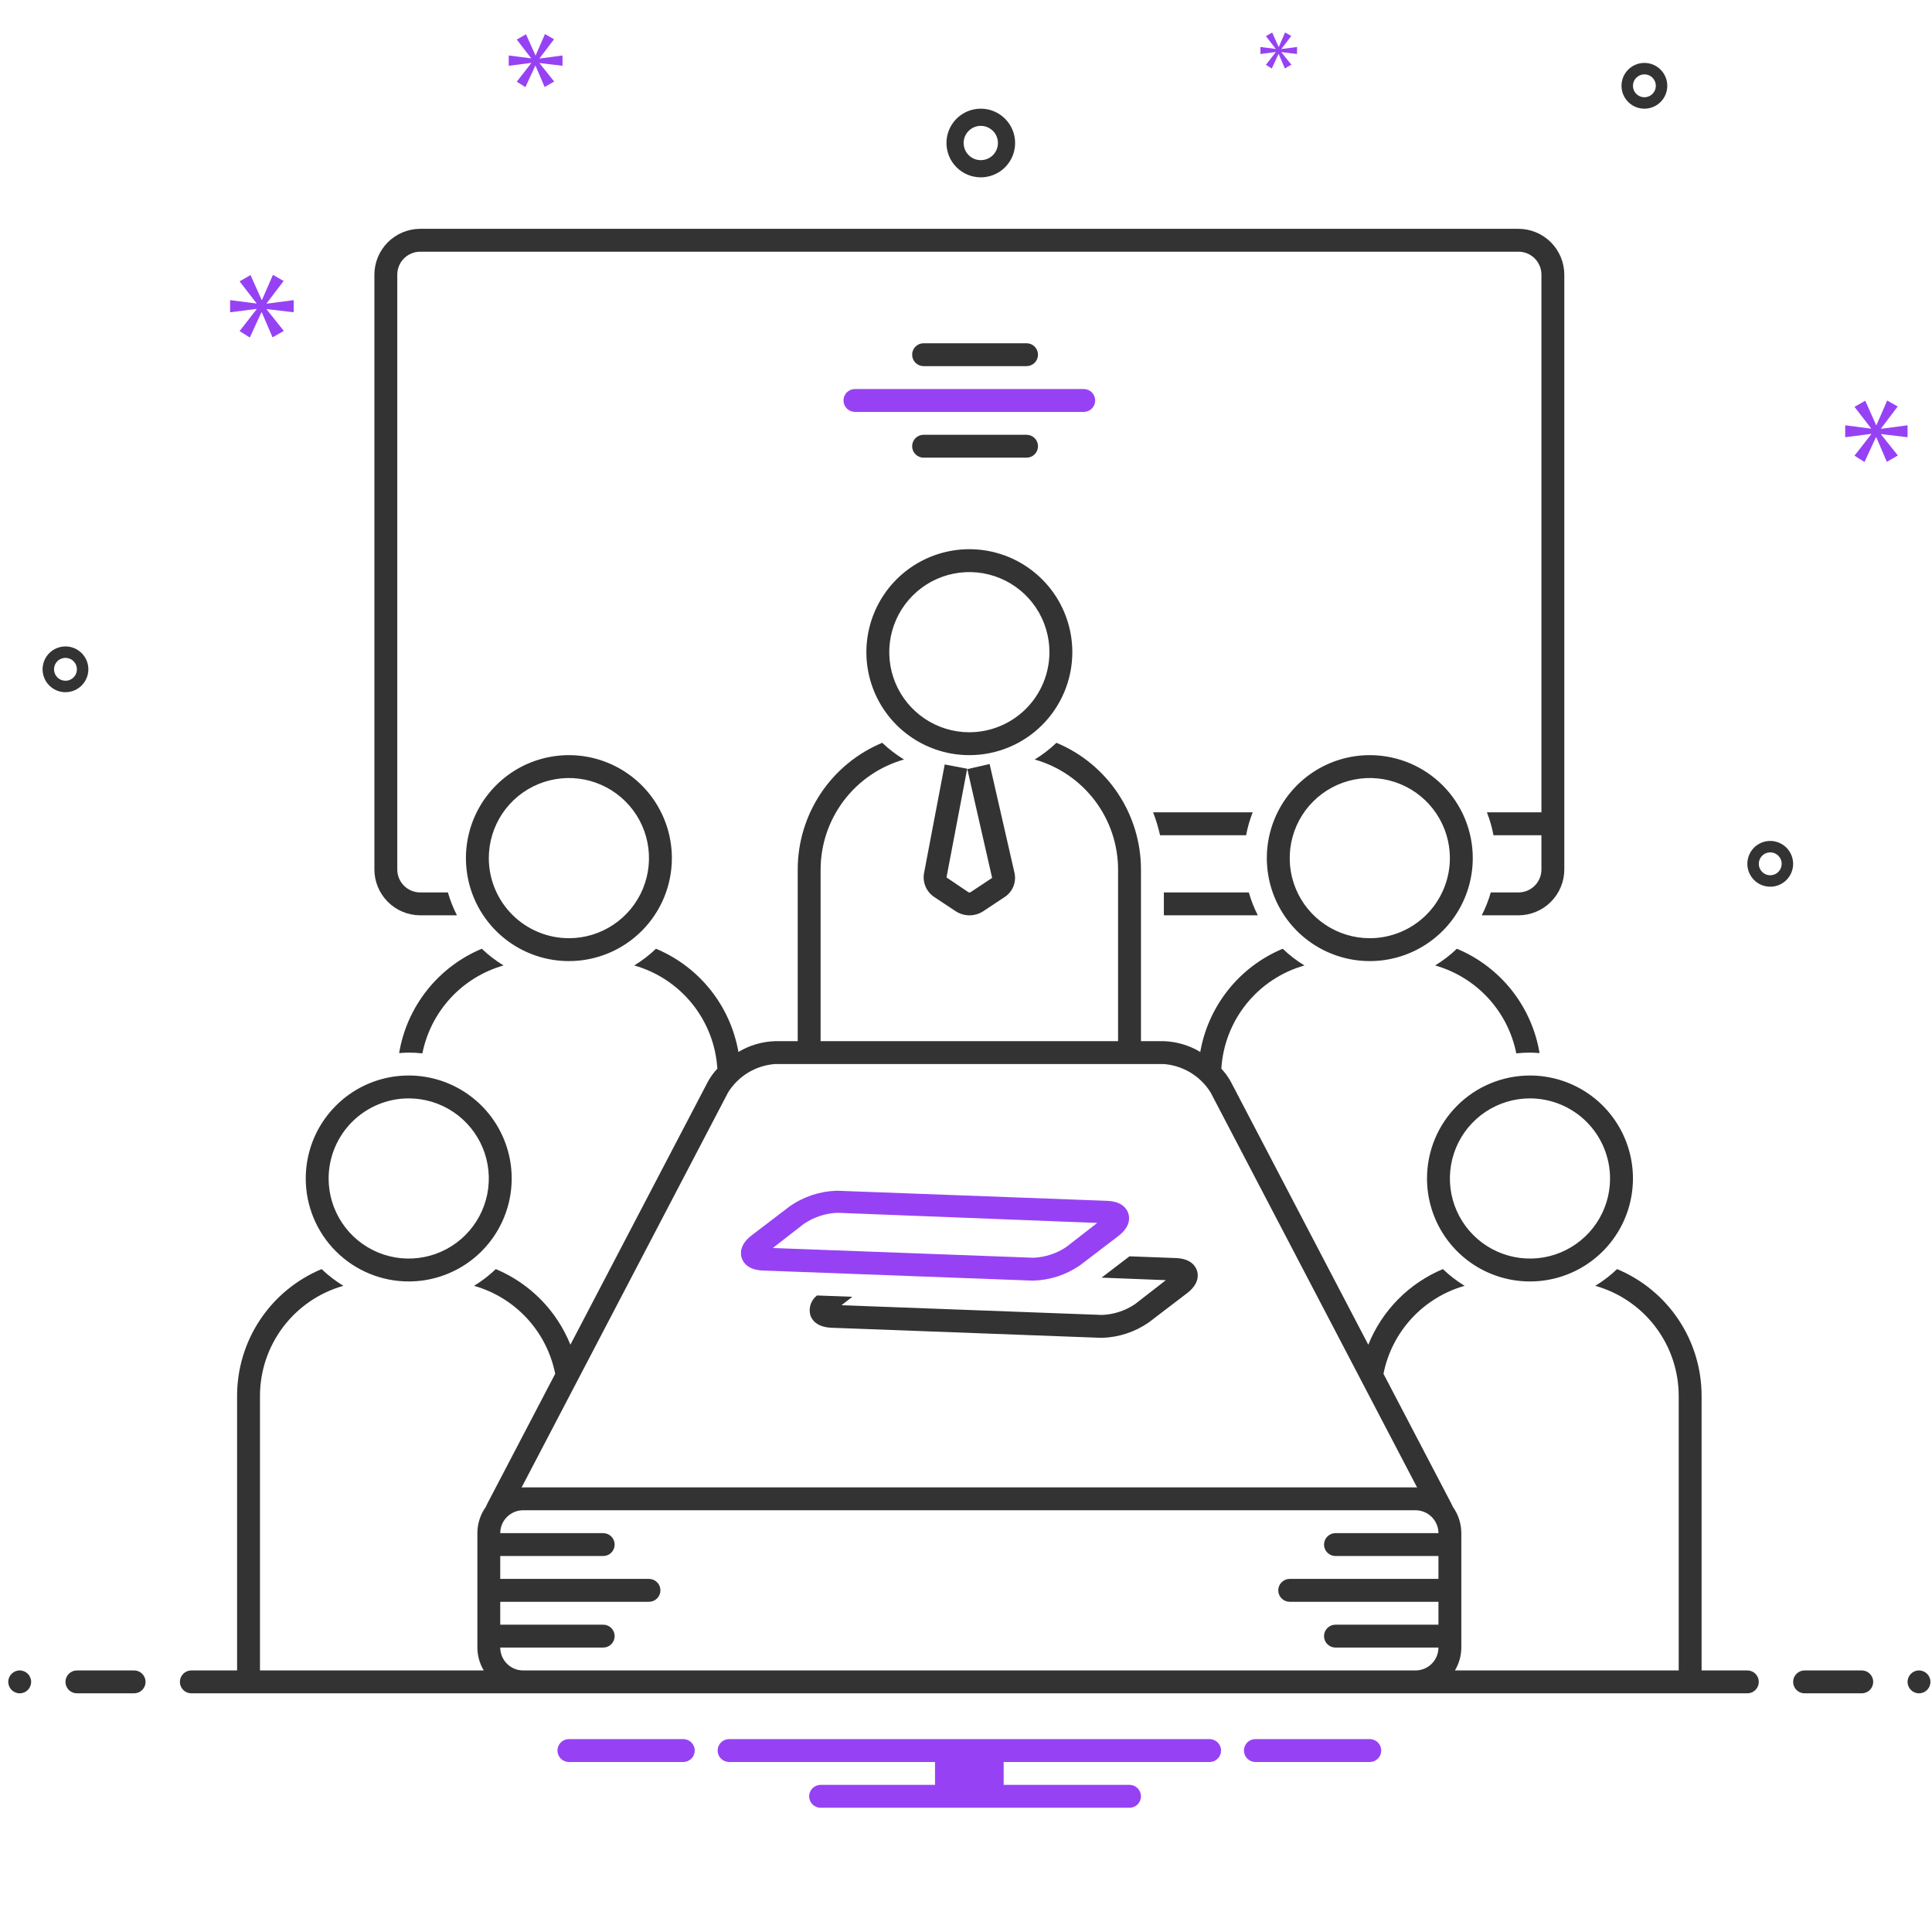 <svg width="117" height="117" viewBox="0 0 117 117" fill="none" xmlns="http://www.w3.org/2000/svg">
<g clip-path="url(#clip0_609_62205)">
<path d="M40.688 51.967C40.688 50.733 40.322 49.528 39.637 48.502C38.952 47.477 37.978 46.677 36.838 46.206C35.699 45.733 34.445 45.61 33.235 45.851C32.025 46.091 30.914 46.685 30.042 47.558C29.17 48.43 28.576 49.541 28.336 50.751C28.095 51.96 28.219 53.214 28.691 54.354C29.163 55.493 29.962 56.467 30.988 57.152C32.014 57.837 33.219 58.203 34.453 58.203C35.272 58.203 36.082 58.041 36.839 57.728C37.596 57.415 38.283 56.955 38.862 56.376C39.441 55.797 39.9 55.11 40.214 54.353C40.527 53.597 40.688 52.786 40.688 51.967ZM29.602 51.967C29.602 51.008 29.886 50.07 30.419 49.272C30.952 48.475 31.709 47.853 32.596 47.486C33.482 47.119 34.457 47.023 35.398 47.21C36.339 47.397 37.203 47.859 37.881 48.537C38.56 49.215 39.022 50.079 39.209 51.02C39.396 51.961 39.3 52.936 38.933 53.822C38.566 54.709 37.944 55.466 37.147 55.999C36.349 56.532 35.412 56.817 34.453 56.817C33.167 56.816 31.934 56.304 31.024 55.395C30.115 54.486 29.603 53.253 29.602 51.967ZM24.752 77.603C25.986 77.603 27.191 77.237 28.217 76.552C29.242 75.867 30.041 74.893 30.513 73.753C30.985 72.614 31.108 71.36 30.868 70.15C30.627 68.941 30.033 67.83 29.161 66.958C28.289 66.086 27.177 65.492 25.968 65.251C24.758 65.011 23.504 65.134 22.365 65.606C21.226 66.078 20.252 66.878 19.567 67.903C18.881 68.928 18.516 70.134 18.516 71.368C18.515 72.186 18.677 72.998 18.99 73.754C19.303 74.511 19.763 75.198 20.342 75.778C20.921 76.357 21.609 76.816 22.366 77.129C23.122 77.442 23.933 77.604 24.752 77.603ZM24.752 66.517C25.712 66.517 26.649 66.802 27.447 67.335C28.244 67.868 28.866 68.626 29.233 69.512C29.6 70.398 29.696 71.373 29.509 72.314C29.321 73.255 28.859 74.119 28.181 74.797C27.503 75.475 26.638 75.937 25.698 76.124C24.757 76.312 23.782 76.216 22.895 75.848C22.009 75.481 21.252 74.86 20.719 74.062C20.186 73.264 19.901 72.327 19.901 71.368C19.903 70.081 20.414 68.849 21.324 67.939C22.233 67.03 23.466 66.519 24.752 66.517ZM82.953 45.731C81.72 45.731 80.514 46.097 79.489 46.782C78.463 47.467 77.664 48.441 77.192 49.581C76.72 50.72 76.597 51.974 76.838 53.184C77.078 54.393 77.672 55.505 78.544 56.377C79.416 57.248 80.528 57.842 81.737 58.083C82.947 58.324 84.201 58.2 85.34 57.728C86.48 57.256 87.454 56.457 88.139 55.431C88.824 54.406 89.189 53.2 89.189 51.967C89.19 51.148 89.028 50.337 88.715 49.58C88.402 48.823 87.942 48.136 87.363 47.557C86.784 46.978 86.096 46.518 85.34 46.205C84.583 45.892 83.772 45.731 82.953 45.731ZM82.953 56.817C81.994 56.817 81.056 56.532 80.258 55.999C79.461 55.466 78.839 54.709 78.472 53.822C78.105 52.936 78.01 51.961 78.197 51.02C78.384 50.079 78.846 49.215 79.524 48.537C80.203 47.859 81.067 47.397 82.008 47.21C82.948 47.023 83.924 47.119 84.81 47.486C85.696 47.853 86.454 48.475 86.986 49.272C87.519 50.07 87.804 51.008 87.804 51.967C87.802 53.253 87.291 54.486 86.382 55.395C85.472 56.304 84.239 56.816 82.953 56.817ZM86.418 71.368C86.418 72.601 86.784 73.806 87.469 74.832C88.154 75.858 89.128 76.657 90.268 77.129C91.407 77.601 92.661 77.724 93.871 77.484C95.081 77.243 96.192 76.649 97.064 75.777C97.936 74.904 98.53 73.793 98.77 72.584C99.011 71.374 98.887 70.12 98.415 68.981C97.943 67.841 97.144 66.867 96.118 66.182C95.092 65.497 93.887 65.131 92.653 65.132C91.834 65.132 91.023 65.293 90.267 65.606C89.51 65.919 88.823 66.379 88.244 66.958C87.665 67.537 87.206 68.224 86.892 68.981C86.579 69.738 86.418 70.549 86.418 71.368ZM97.504 71.368C97.504 72.327 97.22 73.264 96.687 74.062C96.154 74.86 95.396 75.481 94.51 75.848C93.624 76.216 92.649 76.312 91.708 76.124C90.767 75.937 89.903 75.475 89.225 74.797C88.546 74.119 88.084 73.255 87.897 72.314C87.71 71.373 87.806 70.398 88.173 69.512C88.54 68.626 89.161 67.868 89.959 67.335C90.756 66.802 91.694 66.517 92.653 66.517C93.939 66.519 95.172 67.03 96.082 67.939C96.991 68.849 97.502 70.082 97.504 71.368ZM55.931 22.173H62.167C62.351 22.173 62.527 22.1 62.657 21.97C62.787 21.84 62.86 21.664 62.86 21.48C62.86 21.296 62.787 21.12 62.657 20.99C62.527 20.86 62.351 20.787 62.167 20.787H55.931C55.748 20.787 55.571 20.86 55.441 20.99C55.311 21.12 55.238 21.296 55.238 21.48C55.238 21.664 55.311 21.84 55.441 21.97C55.571 22.1 55.748 22.173 55.931 22.173ZM55.931 27.716H62.167C62.351 27.716 62.527 27.643 62.657 27.513C62.787 27.383 62.86 27.207 62.86 27.023C62.86 26.839 62.787 26.663 62.657 26.533C62.527 26.403 62.351 26.33 62.167 26.33H55.931C55.748 26.33 55.571 26.403 55.441 26.533C55.311 26.663 55.238 26.839 55.238 27.023C55.238 27.207 55.311 27.383 55.441 27.513C55.571 27.643 55.748 27.716 55.931 27.716ZM57.211 46.294L55.966 52.838C55.908 53.118 55.935 53.408 56.043 53.672C56.151 53.936 56.336 54.162 56.573 54.32L57.898 55.197C58.141 55.35 58.423 55.432 58.71 55.432C58.998 55.432 59.279 55.351 59.523 55.198L60.848 54.319C61.083 54.164 61.265 53.941 61.37 53.679C61.475 53.418 61.498 53.13 61.436 52.856L59.931 46.269L58.581 46.578L60.082 53.165L58.767 54.037C58.733 54.047 58.698 54.049 58.663 54.043L57.319 53.135L58.572 46.553L57.211 46.294ZM64.939 39.495C64.939 38.261 64.573 37.056 63.888 36.03C63.202 35.005 62.228 34.206 61.089 33.734C59.95 33.262 58.696 33.138 57.486 33.379C56.276 33.62 55.165 34.214 54.293 35.086C53.421 35.958 52.827 37.069 52.587 38.279C52.346 39.489 52.47 40.742 52.942 41.882C53.414 43.021 54.213 43.995 55.239 44.68C56.264 45.365 57.47 45.731 58.703 45.731C59.522 45.731 60.333 45.57 61.09 45.256C61.846 44.943 62.534 44.484 63.113 43.904C63.692 43.325 64.151 42.638 64.464 41.881C64.778 41.125 64.939 40.314 64.939 39.495ZM58.703 44.345C57.744 44.345 56.806 44.061 56.009 43.528C55.211 42.995 54.589 42.238 54.222 41.352C53.855 40.465 53.759 39.49 53.946 38.549C54.133 37.608 54.595 36.744 55.273 36.066C55.951 35.387 56.815 34.925 57.756 34.738C58.697 34.551 59.672 34.647 60.559 35.014C61.445 35.381 62.203 36.003 62.736 36.8C63.269 37.598 63.553 38.536 63.553 39.495C63.551 40.781 63.04 42.013 62.131 42.923C61.222 43.832 59.989 44.343 58.703 44.345ZM50.361 80.407L66.635 81.016L66.748 81.018C67.758 80.985 68.737 80.661 69.568 80.085L71.879 78.321C72.612 77.762 72.577 77.223 72.49 76.952C72.404 76.68 72.122 76.22 71.201 76.186L68.401 76.081L66.71 77.373L70.605 77.525L68.727 78.984C68.139 79.377 67.455 79.601 66.748 79.632L50.958 79.043L51.615 78.532L49.476 78.452C49.299 78.588 49.166 78.773 49.094 78.985C49.022 79.197 49.014 79.425 49.072 79.641C49.158 79.912 49.44 80.372 50.361 80.407ZM75.628 54.045H70.482V55.431H76.173C75.946 54.988 75.763 54.524 75.628 54.045Z" fill="#333333"/>
<path d="M25.444 55.43H27.672C27.445 54.987 27.262 54.523 27.125 54.045H25.444C25.077 54.044 24.725 53.898 24.465 53.638C24.205 53.379 24.059 53.026 24.059 52.659V16.629C24.059 16.262 24.205 15.909 24.465 15.649C24.725 15.39 25.077 15.244 25.444 15.243H91.961C92.328 15.244 92.681 15.39 92.94 15.649C93.2 15.909 93.346 16.262 93.347 16.629V49.194H90.046C90.222 49.643 90.355 50.107 90.443 50.58H93.347V52.659C93.346 53.026 93.2 53.378 92.94 53.638C92.681 53.898 92.328 54.044 91.961 54.045H90.279C90.144 54.523 89.961 54.988 89.734 55.43H91.961C92.695 55.428 93.399 55.136 93.918 54.616C94.438 54.097 94.73 53.393 94.733 52.659V16.629C94.73 15.895 94.438 15.191 93.918 14.671C93.399 14.152 92.695 13.86 91.961 13.857H25.444C24.71 13.86 24.006 14.152 23.487 14.671C22.968 15.191 22.675 15.895 22.673 16.629V52.659C22.675 53.393 22.968 54.097 23.487 54.616C24.006 55.136 24.71 55.428 25.444 55.43Z" fill="#333333"/>
<path d="M75.861 49.194H69.831C70.006 49.645 70.147 50.108 70.251 50.58H75.464C75.552 50.107 75.685 49.642 75.861 49.194ZM24.171 63.774C24.364 63.76 24.556 63.745 24.752 63.745C25.029 63.746 25.305 63.761 25.579 63.791C25.83 62.538 26.421 61.377 27.288 60.438C28.155 59.498 29.265 58.817 30.495 58.467C30.02 58.178 29.578 57.839 29.177 57.455C27.876 57.998 26.734 58.863 25.858 59.968C24.983 61.073 24.402 62.383 24.171 63.774ZM91.826 63.791C92.1 63.761 92.376 63.746 92.653 63.745C92.849 63.745 93.041 63.76 93.234 63.774C93.003 62.383 92.422 61.073 91.547 59.968C90.671 58.862 89.529 57.998 88.228 57.455C87.826 57.839 87.384 58.178 86.91 58.467C88.14 58.817 89.249 59.498 90.117 60.438C90.984 61.377 91.575 62.538 91.826 63.791ZM99.582 6.582C99.857 6.582 100.125 6.501 100.352 6.349C100.58 6.196 100.758 5.98 100.863 5.727C100.968 5.473 100.995 5.195 100.942 4.926C100.888 4.657 100.756 4.41 100.562 4.216C100.369 4.023 100.122 3.891 99.853 3.837C99.584 3.784 99.305 3.811 99.052 3.916C98.799 4.021 98.583 4.199 98.43 4.426C98.278 4.654 98.197 4.922 98.197 5.196C98.197 5.564 98.343 5.916 98.603 6.176C98.863 6.436 99.215 6.582 99.582 6.582ZM99.582 4.503C99.72 4.503 99.853 4.544 99.968 4.62C100.081 4.696 100.17 4.805 100.223 4.931C100.275 5.058 100.289 5.197 100.262 5.331C100.235 5.466 100.169 5.589 100.072 5.686C99.976 5.783 99.852 5.849 99.718 5.876C99.583 5.903 99.444 5.889 99.317 5.836C99.191 5.784 99.083 5.695 99.006 5.581C98.93 5.467 98.89 5.333 98.89 5.196C98.89 5.013 98.963 4.836 99.093 4.707C99.223 4.577 99.399 4.504 99.582 4.503ZM59.395 10.739C59.806 10.739 60.208 10.617 60.55 10.389C60.892 10.161 61.158 9.836 61.316 9.456C61.473 9.076 61.514 8.658 61.434 8.255C61.354 7.852 61.156 7.482 60.865 7.191C60.575 6.9 60.204 6.702 59.801 6.622C59.398 6.542 58.98 6.583 58.6 6.74C58.22 6.898 57.895 7.164 57.667 7.506C57.439 7.848 57.317 8.25 57.317 8.661C57.317 9.212 57.537 9.74 57.926 10.13C58.316 10.52 58.844 10.739 59.395 10.739ZM59.395 7.621C59.601 7.621 59.802 7.682 59.973 7.797C60.144 7.911 60.277 8.073 60.356 8.263C60.434 8.453 60.455 8.662 60.415 8.863C60.375 9.065 60.276 9.25 60.13 9.396C59.985 9.541 59.8 9.64 59.598 9.68C59.397 9.72 59.188 9.7 58.998 9.621C58.808 9.542 58.645 9.409 58.531 9.238C58.417 9.067 58.356 8.866 58.356 8.661C58.356 8.385 58.466 8.121 58.661 7.926C58.856 7.731 59.12 7.622 59.395 7.621ZM107.204 50.926C106.93 50.926 106.662 51.008 106.434 51.16C106.206 51.312 106.029 51.529 105.924 51.782C105.819 52.035 105.792 52.314 105.845 52.583C105.899 52.851 106.031 53.098 106.224 53.292C106.418 53.486 106.665 53.618 106.934 53.671C107.203 53.725 107.481 53.697 107.735 53.593C107.988 53.488 108.204 53.31 108.356 53.082C108.509 52.854 108.59 52.586 108.59 52.312C108.59 51.945 108.443 51.593 108.184 51.333C107.924 51.073 107.572 50.927 107.204 50.926ZM107.204 53.005C107.067 53.005 106.933 52.965 106.819 52.888C106.705 52.812 106.617 52.704 106.564 52.577C106.512 52.451 106.498 52.312 106.525 52.177C106.551 52.043 106.617 51.919 106.714 51.822C106.811 51.725 106.935 51.659 107.069 51.633C107.203 51.606 107.343 51.62 107.469 51.672C107.596 51.725 107.704 51.813 107.78 51.927C107.856 52.041 107.897 52.175 107.897 52.312C107.897 52.496 107.824 52.672 107.694 52.802C107.564 52.932 107.388 53.005 107.204 53.005ZM5.351 40.533C5.351 40.259 5.269 39.991 5.117 39.763C4.965 39.535 4.748 39.358 4.495 39.253C4.242 39.148 3.963 39.121 3.695 39.174C3.426 39.228 3.179 39.36 2.985 39.553C2.791 39.747 2.659 39.994 2.606 40.263C2.552 40.532 2.58 40.81 2.685 41.064C2.789 41.317 2.967 41.533 3.195 41.685C3.423 41.838 3.691 41.919 3.965 41.919C4.332 41.919 4.684 41.773 4.944 41.513C5.204 41.253 5.35 40.901 5.351 40.533ZM3.272 40.533C3.272 40.396 3.313 40.262 3.389 40.148C3.465 40.034 3.573 39.946 3.7 39.893C3.826 39.841 3.966 39.827 4.1 39.854C4.234 39.88 4.358 39.946 4.455 40.043C4.552 40.14 4.618 40.264 4.644 40.398C4.671 40.532 4.657 40.672 4.605 40.798C4.553 40.925 4.464 41.033 4.35 41.109C4.236 41.185 4.102 41.226 3.965 41.226C3.781 41.226 3.605 41.153 3.475 41.023C3.345 40.893 3.272 40.717 3.272 40.533Z" fill="#333333"/>
<path d="M105.818 101.16H103.047V84.531C103.047 82.889 102.561 81.284 101.65 79.918C100.739 78.552 99.444 77.487 97.928 76.855C97.527 77.24 97.085 77.579 96.61 77.868C98.062 78.278 99.341 79.151 100.252 80.353C101.164 81.555 101.658 83.022 101.661 84.531V101.16H88.109C88.36 100.741 88.493 100.263 88.496 99.775V92.846C88.495 92.273 88.315 91.715 87.981 91.249C87.956 91.194 87.935 91.139 87.905 91.082L83.782 83.195C84.031 81.941 84.622 80.78 85.489 79.84C86.356 78.9 87.466 78.218 88.697 77.868C88.222 77.579 87.78 77.24 87.379 76.855C86.361 77.281 85.436 77.906 84.661 78.692C83.886 79.478 83.274 80.411 82.863 81.436L74.537 65.508C74.38 65.221 74.187 64.956 73.963 64.718C74.051 63.283 74.582 61.91 75.484 60.791C76.386 59.671 77.613 58.859 78.996 58.468C78.522 58.179 78.08 57.839 77.679 57.455C76.389 57.993 75.255 58.848 74.383 59.941C73.511 61.033 72.927 62.328 72.687 63.705C72.019 63.304 71.26 63.079 70.481 63.052H69.096V52.659C69.096 51.017 68.609 49.412 67.699 48.046C66.788 46.68 65.493 45.614 63.977 44.983C63.576 45.367 63.134 45.707 62.659 45.995C64.112 46.406 65.39 47.278 66.302 48.48C67.213 49.683 67.707 51.15 67.71 52.659V63.052H49.695V52.659C49.697 51.15 50.192 49.683 51.103 48.48C52.015 47.278 53.294 46.405 54.746 45.995C54.271 45.707 53.829 45.367 53.428 44.982C51.912 45.614 50.617 46.679 49.706 48.045C48.795 49.411 48.309 51.017 48.309 52.659V63.052H46.923C46.145 63.079 45.386 63.304 44.718 63.705C44.477 62.328 43.894 61.033 43.022 59.941C42.15 58.849 41.016 57.993 39.726 57.455C39.325 57.839 38.883 58.179 38.409 58.467C39.792 58.859 41.019 59.671 41.921 60.791C42.823 61.911 43.354 63.283 43.442 64.718C43.218 64.956 43.025 65.221 42.868 65.508L34.543 81.435C34.13 80.41 33.519 79.478 32.744 78.692C31.968 77.906 31.045 77.282 30.026 76.855C29.625 77.24 29.183 77.579 28.708 77.868C29.939 78.218 31.048 78.9 31.915 79.84C32.783 80.78 33.373 81.941 33.622 83.195L29.5 91.082C29.47 91.139 29.448 91.195 29.424 91.251C29.09 91.716 28.91 92.273 28.909 92.846V99.775C28.912 100.263 29.045 100.741 29.296 101.16H15.744V84.531C15.746 83.022 16.241 81.555 17.152 80.353C18.064 79.151 19.343 78.278 20.795 77.868C20.32 77.579 19.878 77.24 19.477 76.855C17.961 77.487 16.666 78.552 15.755 79.918C14.844 81.284 14.358 82.889 14.358 84.531V101.16H11.586C11.403 101.16 11.226 101.233 11.097 101.363C10.967 101.493 10.894 101.669 10.894 101.853C10.894 102.037 10.967 102.213 11.097 102.343C11.226 102.473 11.403 102.546 11.586 102.546H105.818C106.002 102.546 106.178 102.473 106.308 102.343C106.438 102.213 106.511 102.037 106.511 101.853C106.511 101.669 106.438 101.493 106.308 101.363C106.178 101.233 106.002 101.16 105.818 101.16ZM44.096 66.15C44.401 65.663 44.815 65.255 45.306 64.957C45.797 64.66 46.351 64.482 46.923 64.438H70.481C71.054 64.482 71.608 64.66 72.099 64.958C72.59 65.255 73.005 65.663 73.309 66.15L85.82 90.084C85.787 90.083 85.757 90.074 85.725 90.074H31.68C31.648 90.074 31.617 90.083 31.585 90.084L44.096 66.15ZM80.875 94.231H87.111V95.617H78.103C77.919 95.617 77.743 95.69 77.613 95.82C77.483 95.95 77.41 96.126 77.41 96.31C77.41 96.494 77.483 96.67 77.613 96.8C77.743 96.93 77.919 97.003 78.103 97.003H87.111V98.389H80.875C80.691 98.389 80.515 98.462 80.385 98.592C80.255 98.722 80.182 98.898 80.182 99.082C80.182 99.265 80.255 99.442 80.385 99.572C80.515 99.701 80.691 99.775 80.875 99.775H87.111C87.11 100.142 86.964 100.494 86.704 100.754C86.444 101.014 86.092 101.16 85.725 101.16H31.68C31.313 101.16 30.96 101.014 30.701 100.754C30.441 100.494 30.295 100.142 30.294 99.775H36.53C36.714 99.775 36.89 99.701 37.02 99.572C37.15 99.442 37.223 99.265 37.223 99.082C37.223 98.898 37.15 98.722 37.02 98.592C36.89 98.462 36.714 98.389 36.53 98.389H30.294V97.003H39.302C39.486 97.003 39.662 96.93 39.792 96.8C39.922 96.67 39.995 96.494 39.995 96.31C39.995 96.126 39.922 95.95 39.792 95.82C39.662 95.69 39.486 95.617 39.302 95.617H30.294V94.231H36.53C36.714 94.231 36.89 94.159 37.02 94.028C37.15 93.899 37.223 93.722 37.223 93.539C37.223 93.355 37.15 93.179 37.02 93.049C36.89 92.919 36.714 92.846 36.53 92.846H30.294C30.295 92.478 30.441 92.126 30.701 91.866C30.96 91.606 31.313 91.46 31.68 91.46H85.725C86.092 91.46 86.444 91.607 86.704 91.866C86.964 92.126 87.11 92.478 87.111 92.846H80.875C80.691 92.846 80.515 92.919 80.385 93.049C80.255 93.179 80.182 93.355 80.182 93.539C80.182 93.722 80.255 93.899 80.385 94.028C80.515 94.159 80.691 94.231 80.875 94.231ZM8.122 101.16H4.658C4.474 101.16 4.298 101.233 4.168 101.363C4.038 101.493 3.965 101.669 3.965 101.853C3.965 102.037 4.038 102.213 4.168 102.343C4.298 102.473 4.474 102.546 4.658 102.546H8.122C8.306 102.546 8.482 102.473 8.612 102.343C8.742 102.213 8.815 102.037 8.815 101.853C8.815 101.669 8.742 101.493 8.612 101.363C8.482 101.233 8.306 101.16 8.122 101.16Z" fill="#333333"/>
<path d="M1.193 102.546C1.576 102.546 1.886 102.236 1.886 101.853C1.886 101.47 1.576 101.16 1.193 101.16C0.81 101.16 0.5 101.47 0.5 101.853C0.5 102.236 0.81 102.546 1.193 102.546Z" fill="#333333"/>
<path d="M112.747 101.16H109.283C109.099 101.16 108.923 101.233 108.793 101.363C108.663 101.493 108.59 101.669 108.59 101.853C108.59 102.037 108.663 102.213 108.793 102.343C108.923 102.473 109.099 102.546 109.283 102.546H112.747C112.931 102.546 113.107 102.473 113.237 102.343C113.367 102.213 113.44 102.037 113.44 101.853C113.44 101.669 113.367 101.493 113.237 101.363C113.107 101.233 112.931 101.16 112.747 101.16Z" fill="#333333"/>
<path d="M116.212 102.546C116.595 102.546 116.905 102.236 116.905 101.853C116.905 101.47 116.595 101.16 116.212 101.16C115.83 101.16 115.52 101.47 115.52 101.853C115.52 102.236 115.83 102.546 116.212 102.546Z" fill="#333333"/>
<path d="M51.774 24.944H65.631C65.815 24.944 65.991 24.871 66.121 24.741C66.251 24.611 66.324 24.435 66.324 24.252C66.324 24.068 66.251 23.892 66.121 23.762C65.991 23.632 65.815 23.559 65.631 23.559H51.774C51.59 23.559 51.414 23.632 51.284 23.762C51.154 23.892 51.081 24.068 51.081 24.252C51.081 24.435 51.154 24.611 51.284 24.741C51.414 24.871 51.59 24.944 51.774 24.944ZM46.203 76.942L62.477 77.551L62.59 77.553C63.6 77.521 64.58 77.197 65.41 76.621L67.722 74.856C68.454 74.297 68.419 73.759 68.332 73.487C68.246 73.216 67.964 72.755 67.043 72.721L50.77 72.112L50.657 72.11C49.647 72.143 48.668 72.467 47.837 73.043L45.526 74.807C44.794 75.366 44.829 75.905 44.915 76.176C45.001 76.448 45.283 76.908 46.203 76.942ZM48.678 74.119C49.281 73.709 49.986 73.476 50.714 73.446H50.718L66.447 74.06L64.57 75.519C63.982 75.912 63.297 76.136 62.59 76.168L46.8 75.578L48.678 74.119Z" fill="#9642F4"/>
<path d="M16.147 18.37L17.177 17.015L16.527 16.646L15.866 18.164H15.844L15.172 16.657L14.51 17.037L15.529 18.359V18.381L13.935 18.175V18.912L15.54 18.706V18.728L14.51 20.05L15.128 20.441L15.833 18.912H15.854L16.505 20.43L17.188 20.04L16.147 18.738V18.717L17.784 18.912V18.175L16.147 18.391V18.37Z" fill="#9642F4"/>
<path d="M77.255 3.164L76.662 3.925L77.018 4.149L77.424 3.27H77.436L77.81 4.143L78.204 3.919L77.605 3.169V3.157L78.547 3.27V2.845L77.605 2.97V2.957L78.198 2.177L77.823 1.965L77.442 2.839H77.43L77.043 1.97L76.662 2.189L77.249 2.951V2.963L76.331 2.845V3.27L77.255 3.151V3.164Z" fill="#9642F4"/>
<path d="M115.519 26.478V25.755L113.914 25.968V25.947L114.924 24.617L114.286 24.256L113.638 25.744H113.616L112.957 24.266L112.307 24.639L113.307 25.936V25.958L111.744 25.755V26.478L113.318 26.276V26.298L112.307 27.595L112.914 27.978L113.605 26.478H113.626L114.264 27.967L114.934 27.584L113.914 26.308V26.287L115.519 26.478Z" fill="#9642F4"/>
<path d="M32.68 3.818L34.065 3.984V3.36L32.68 3.543V3.525L33.552 2.378L33.002 2.066L32.442 3.35H32.424L31.855 2.075L31.295 2.397L32.158 3.516V3.534L30.809 3.36V3.984L32.167 3.809V3.828L31.295 4.947L31.817 5.277L32.415 3.984H32.432L32.983 5.268L33.561 4.938L32.68 3.837V3.818Z" fill="#9642F4"/>
<path d="M73.253 105.318H44.152C43.968 105.318 43.792 105.391 43.662 105.521C43.532 105.651 43.459 105.827 43.459 106.011C43.459 106.195 43.532 106.371 43.662 106.501C43.792 106.631 43.968 106.704 44.152 106.704H56.624V108.09H49.695C49.511 108.09 49.335 108.163 49.205 108.293C49.075 108.423 49.002 108.599 49.002 108.783C49.002 108.967 49.075 109.143 49.205 109.273C49.335 109.403 49.511 109.476 49.695 109.476H68.403C68.587 109.476 68.763 109.403 68.893 109.273C69.023 109.143 69.096 108.967 69.096 108.783C69.096 108.599 69.023 108.423 68.893 108.293C68.763 108.163 68.587 108.09 68.403 108.09H60.781V106.704H73.253C73.437 106.704 73.613 106.631 73.743 106.501C73.873 106.371 73.946 106.195 73.946 106.011C73.946 105.827 73.873 105.651 73.743 105.521C73.613 105.391 73.437 105.318 73.253 105.318ZM82.953 105.318H76.025C75.841 105.318 75.665 105.391 75.535 105.521C75.405 105.651 75.332 105.827 75.332 106.011C75.332 106.195 75.405 106.371 75.535 106.501C75.665 106.631 75.841 106.704 76.025 106.704H82.953C83.137 106.704 83.313 106.631 83.443 106.501C83.573 106.371 83.646 106.195 83.646 106.011C83.646 105.827 83.573 105.651 83.443 105.521C83.313 105.391 83.137 105.318 82.953 105.318ZM41.38 105.318H34.452C34.268 105.318 34.092 105.391 33.962 105.521C33.832 105.651 33.759 105.827 33.759 106.011C33.759 106.195 33.832 106.371 33.962 106.501C34.092 106.631 34.268 106.704 34.452 106.704H41.38C41.564 106.704 41.74 106.631 41.87 106.501C42 106.371 42.073 106.195 42.073 106.011C42.073 105.827 42 105.651 41.87 105.521C41.74 105.391 41.564 105.318 41.38 105.318Z" fill="#9642F4"/>
</g>
<defs>
<clipPath id="clip0_609_62205">
<rect width="116.404" height="116.404" fill="white" transform="translate(0.5)"/>
</clipPath>
</defs>
</svg>
